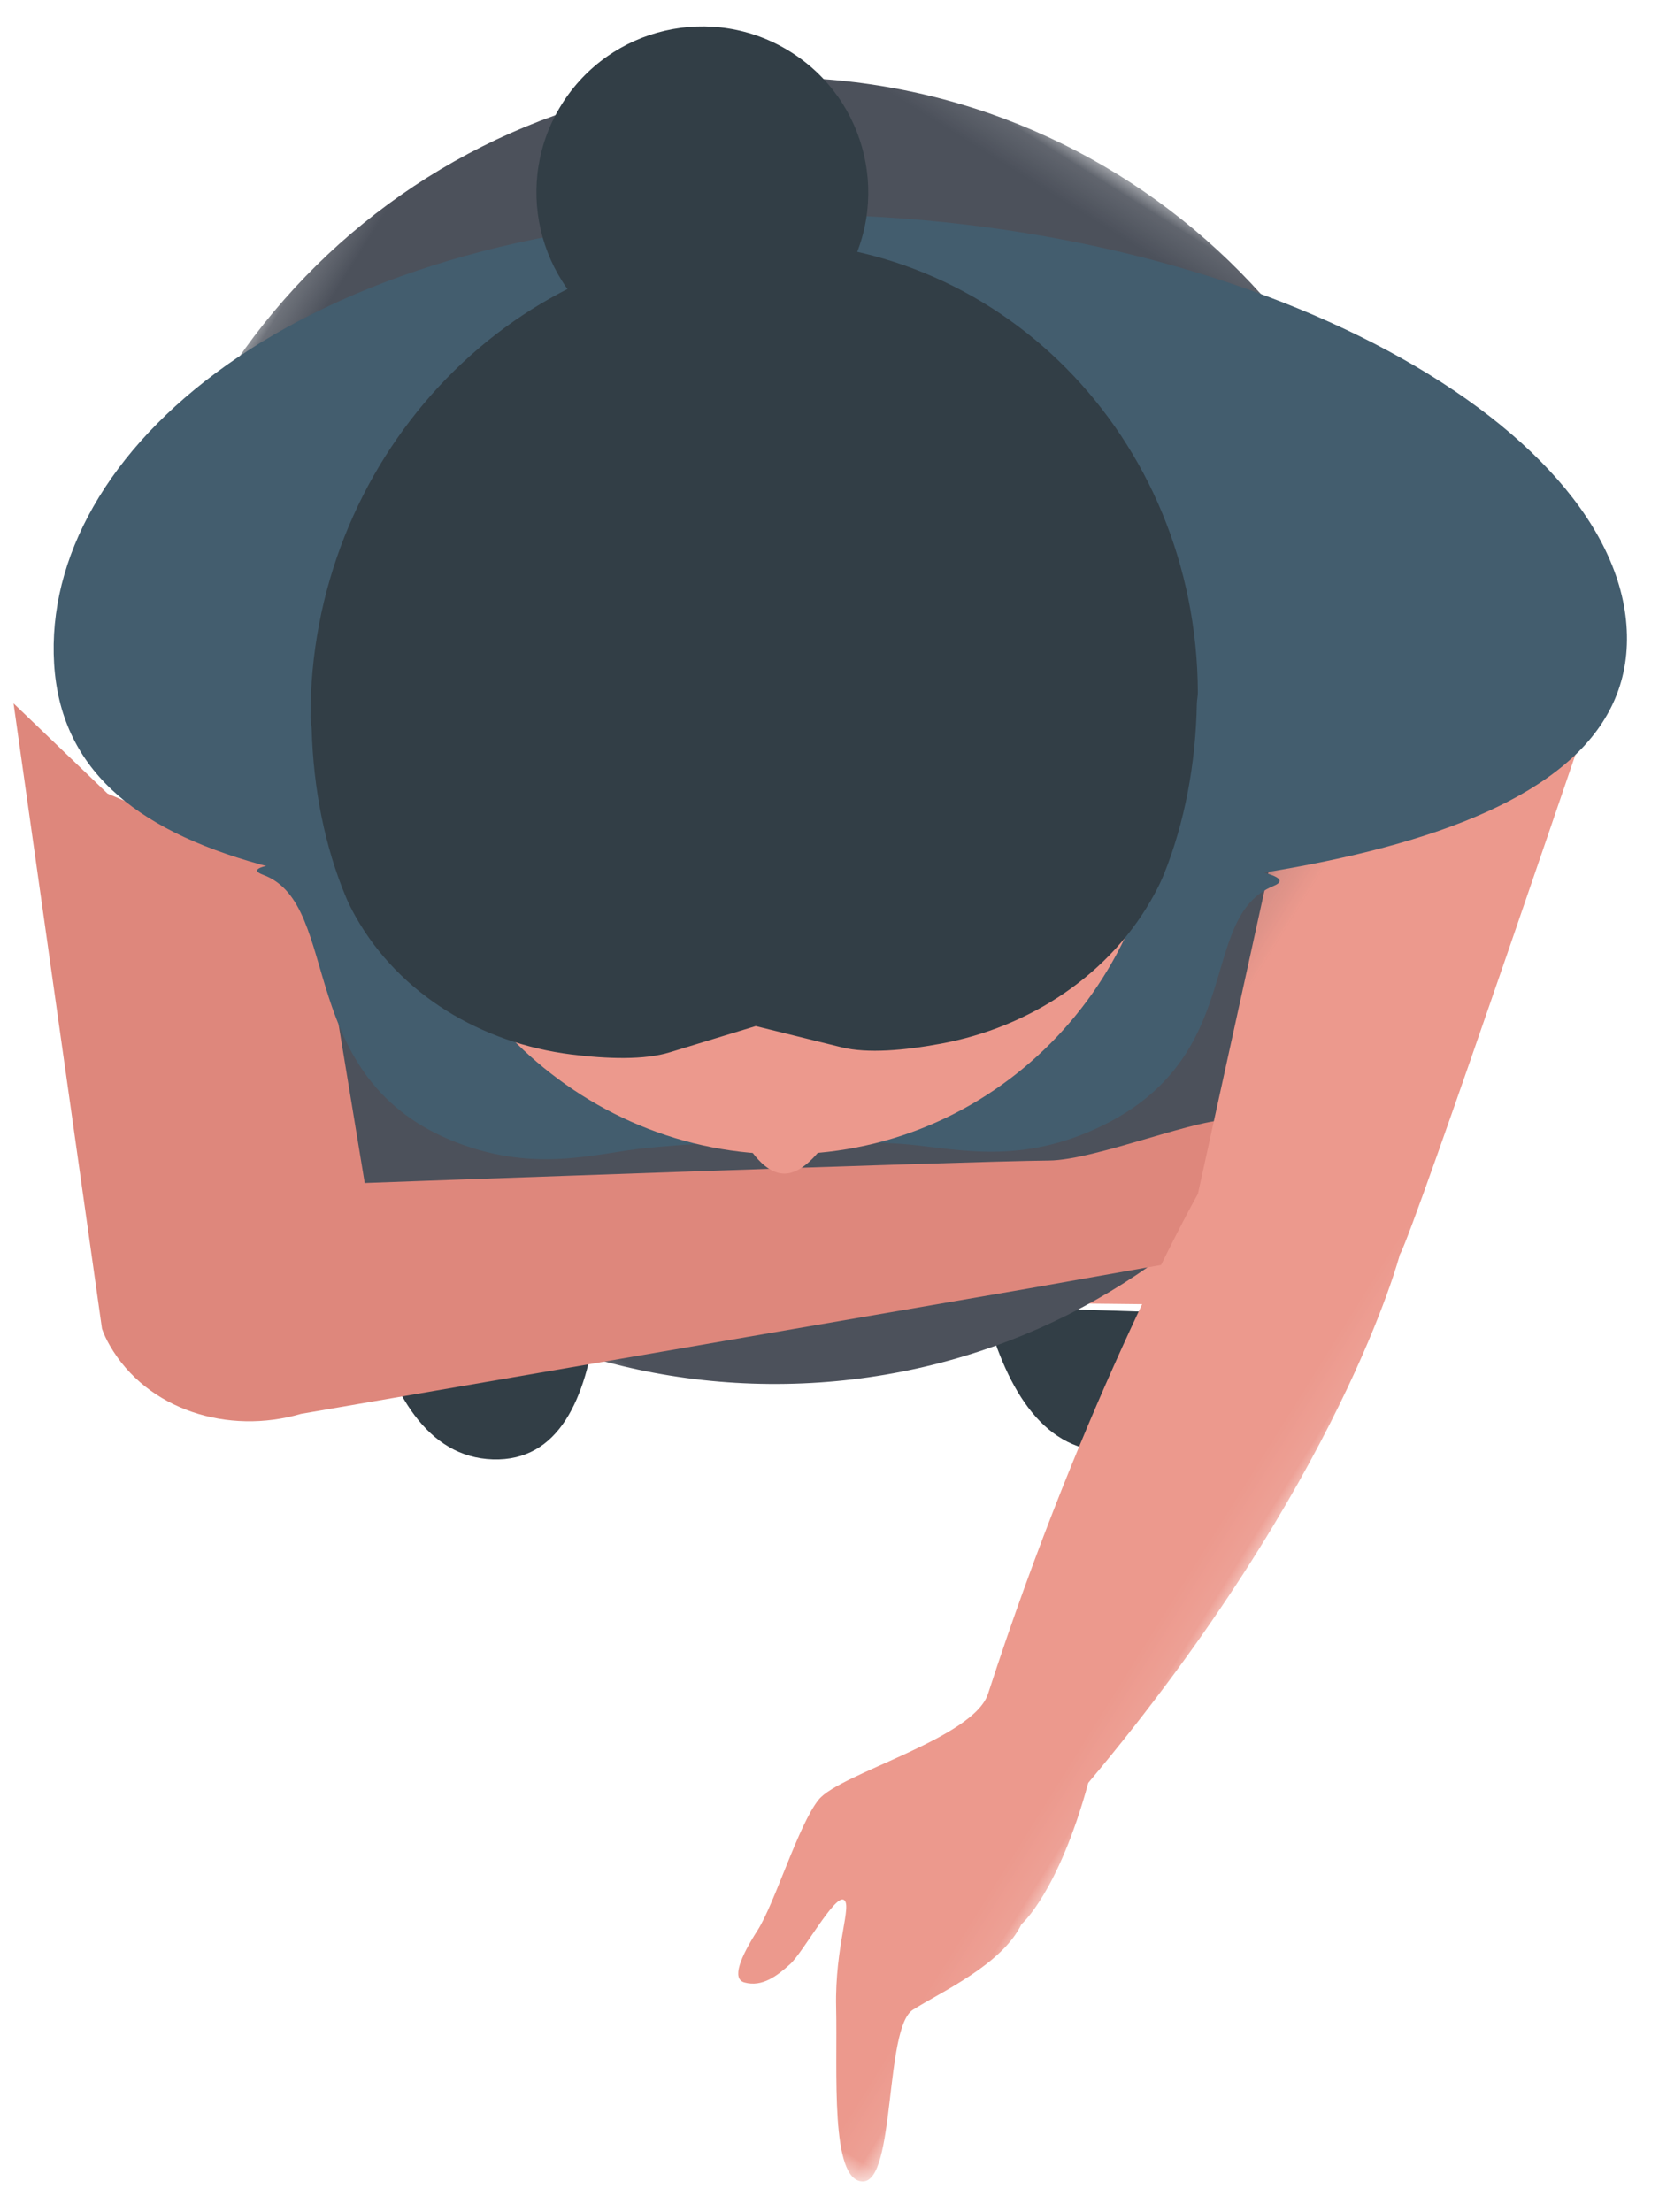 <?xml version="1.0" encoding="UTF-8"?>
<svg width="45px" height="60px" viewBox="0 0 45 60" version="1.1" xmlns="http://www.w3.org/2000/svg" xmlns:xlink="http://www.w3.org/1999/xlink">
    <!-- Generator: Sketch 50.2 (55047) - http://www.bohemiancoding.com/sketch -->
    <title>woman-04</title>
    <desc>Created with Sketch.</desc>
    <defs>
        <polygon id="path-1" points="0.187 0.118 35.628 0.118 35.628 35.558 0.187 35.558"></polygon>
        <polygon id="path-3" points="9.926 46 0.134 46 0.134 0.555 9.926 0.555 9.926 46"></polygon>
    </defs>
    <g id="Page-1" stroke="none" stroke-width="1" fill="none" fill-rule="evenodd">
        <g id="01-Jobs-Copy" transform="translate(-681, -820)">
            <g id="01--Hero">
                <g id="illustration" transform="translate(10, 370)">
                    <g id="woman-04" transform="translate(690, 477) rotate(32) translate(-690, -477) translate(669, 452)">
                        <path d="M18.898,28.534 C16.865,25.584 15.929,25.62 14.344,26.586 C12.76,27.552 12.343,28.34 14.377,31.29 C15.355,32.709 17.909,37 17.909,37 L23,33.896 C23,33.896 19.876,29.952 18.898,28.534" id="Fill-1" fill="#EC998D"></path>
                        <path d="M22.892,38.654 C24.438,37.754 24.168,35.924 23.287,34 L18,37.077 C19.596,38.585 21.347,39.553 22.892,38.654" id="Fill-3" fill="#323E46"></path>
                        <path d="M32.898,19.533 C30.864,16.584 29.928,16.62 28.344,17.586 C26.76,18.552 26.343,19.341 28.376,22.29 C29.355,23.709 31.91,28 31.91,28 L37,24.896 C37,24.896 33.877,20.953 32.898,19.533" id="Fill-5" fill="#EC998D"></path>
                        <path d="M36.892,29.654 C38.438,28.754 38.168,26.924 37.287,25 L32,28.077 C33.596,29.585 35.347,30.553 36.892,29.654" id="Fill-7" fill="#323E46"></path>
                        <g id="Group-11" transform="translate(1, 0)">
                            <mask id="mask-2" fill="white">
                                <use xlink:href="#path-1"></use>
                            </mask>
                            <g id="Clip-10"></g>
                            <path d="M3.04,27.477 C-2.283,19.266 0.058,8.294 8.269,2.97 C16.479,-2.353 27.452,-0.012 32.775,8.198 C38.098,16.41 35.758,27.382 27.546,32.706 C19.335,38.028 8.363,35.688 3.04,27.477" id="Fill-9" fill="#4C515B" mask="url(#mask-2)"></path>
                        </g>
                        <path d="M1,28.155 L4.46,28.879 L10.485,27.906 L15.972,34.139 C15.972,34.139 29.463,25.01 31.391,23.785 C32.472,23.098 34.321,20.493 35.043,20.22 C35.72,19.964 36.065,20.002 36.065,20.002 C36.065,20.002 38.116,22.382 36.142,23.97 L32.735,27.043 L17.825,40.364 C16.463,41.894 14.232,42.498 12.437,41.537 C12.28,41.453 12.14,41.362 12.022,41.266 L1,28.155 Z" id="Fill-12" fill="#DE877C"></path>
                        <g id="Group-16" transform="translate(32, 4)">
                            <mask id="mask-4" fill="white">
                                <use xlink:href="#path-3"></use>
                            </mask>
                            <g id="Clip-15"></g>
                            <path d="M5.119,0.555 L3.64,4.427 L0.134,9.549 L3.293,18.411 C3.293,18.411 3.578,24.628 5.651,32.927 C5.961,34.169 3.393,36.876 3.277,37.794 C3.169,38.656 3.758,40.813 3.749,41.68 C3.74,42.548 3.846,43.174 4.197,43.069 C4.677,42.926 4.856,42.445 4.984,41.99 C5.112,41.535 5.01,39.78 5.285,39.741 C5.566,39.702 5.736,40.914 6.668,42.33 C7.621,43.781 9.021,46.414 9.78,45.945 C10.539,45.476 8.07,42.102 8.463,41.279 C8.857,40.456 9.866,38.955 9.732,37.748 C9.732,37.748 10.124,36.487 9.237,33.536 C10.726,22.975 8.811,16.904 8.811,16.904 C8.811,16.215 5.119,0.555 5.119,0.555" id="Fill-14" fill="#EC998D" mask="url(#mask-4)"></path>
                        </g>
                        <g id="Group-19" fill="#435D6E">
                            <path d="M1.213,26.44 C-1.925,21.648 0.862,12.787 11.489,5.966 C22.114,-0.855 33.989,-1.405 37.128,3.388 C40.266,8.181 32.388,14.833 21.761,21.654 C11.135,28.474 4.352,31.233 1.213,26.44" id="Fill-17"></path>
                        </g>
                        <path d="M9.21,28.51 C11.482,28.041 12.821,32.812 17.539,31.879 C19.817,31.428 20.893,30.093 21.963,29.273 C23.777,27.884 25.68,26.649 27.688,25.56 C28.872,24.917 30.531,24.48 31.871,22.584 C34.648,18.655 31.254,16.124 32.61,14.24 C33.499,13.007 26.34,16.784 22.735,19.68 C21.452,20.711 20.083,21.599 18.618,22.35 C14.504,24.461 7.721,28.819 9.21,28.51" id="Fill-20" fill="#435D6E"></path>
                        <path d="M24.002,27.642 C24.002,27.642 23.927,26.844 24.661,26.291 C25.396,25.738 25.994,26.143 25.994,26.143 C25.994,26.143 26.087,27.444 25.537,27.859 C24.987,28.273 24.002,27.642 24.002,27.642" id="Fill-22" fill="#EC998D"></path>
                        <path d="M10.762,24.102 C7.548,19.199 8.854,12.716 13.679,9.621 C18.506,6.527 25.023,7.994 28.238,12.898 C31.453,17.801 30.146,24.284 25.32,27.379 C20.495,30.473 13.976,29.006 10.762,24.102" id="Fill-24" fill="#EC998D"></path>
                        <path d="M8.226,24.459 C9.126,25.813 10.231,26.989 11.449,27.846 C11.593,27.947 11.755,28.045 11.93,28.141 C14.074,29.309 16.657,29.239 18.871,28.215 C19.776,27.796 20.636,27.294 21.111,26.747 L22.711,24.909 L24.999,24.16 C25.678,23.937 26.475,23.337 27.217,22.658 C29.031,21.002 30.148,18.61 29.984,16.123 C29.971,15.921 29.95,15.728 29.919,15.552 C29.654,14.061 29.059,12.545 28.221,11.148 C28.169,11.06 28.139,10.963 28.083,10.876 C27.157,9.409 25.994,8.198 24.684,7.264 C23.375,6.332 21.918,5.674 20.404,5.317 C18.89,4.959 17.319,4.9 15.781,5.161 C14.242,5.421 12.737,6.001 11.352,6.923 C9.968,7.844 8.838,9.018 7.979,10.353 C7.119,11.69 6.53,13.186 6.23,14.751 C5.931,16.316 5.92,17.95 6.216,19.558 C6.511,21.167 7.113,22.751 8.039,24.218 C8.094,24.305 8.169,24.373 8.226,24.459" id="Fill-26" fill="#323E46"></path>
                        <path d="M14,6.5 C14,8.985 11.986,11 9.5,11 C7.014,11 5,8.985 5,6.5 C5,4.014 7.014,2 9.5,2 C11.986,2 14,4.014 14,6.5" id="Fill-28" fill="#323E46"></path>
                    </g>
                </g>
            </g>
        </g>
    </g>
</svg>